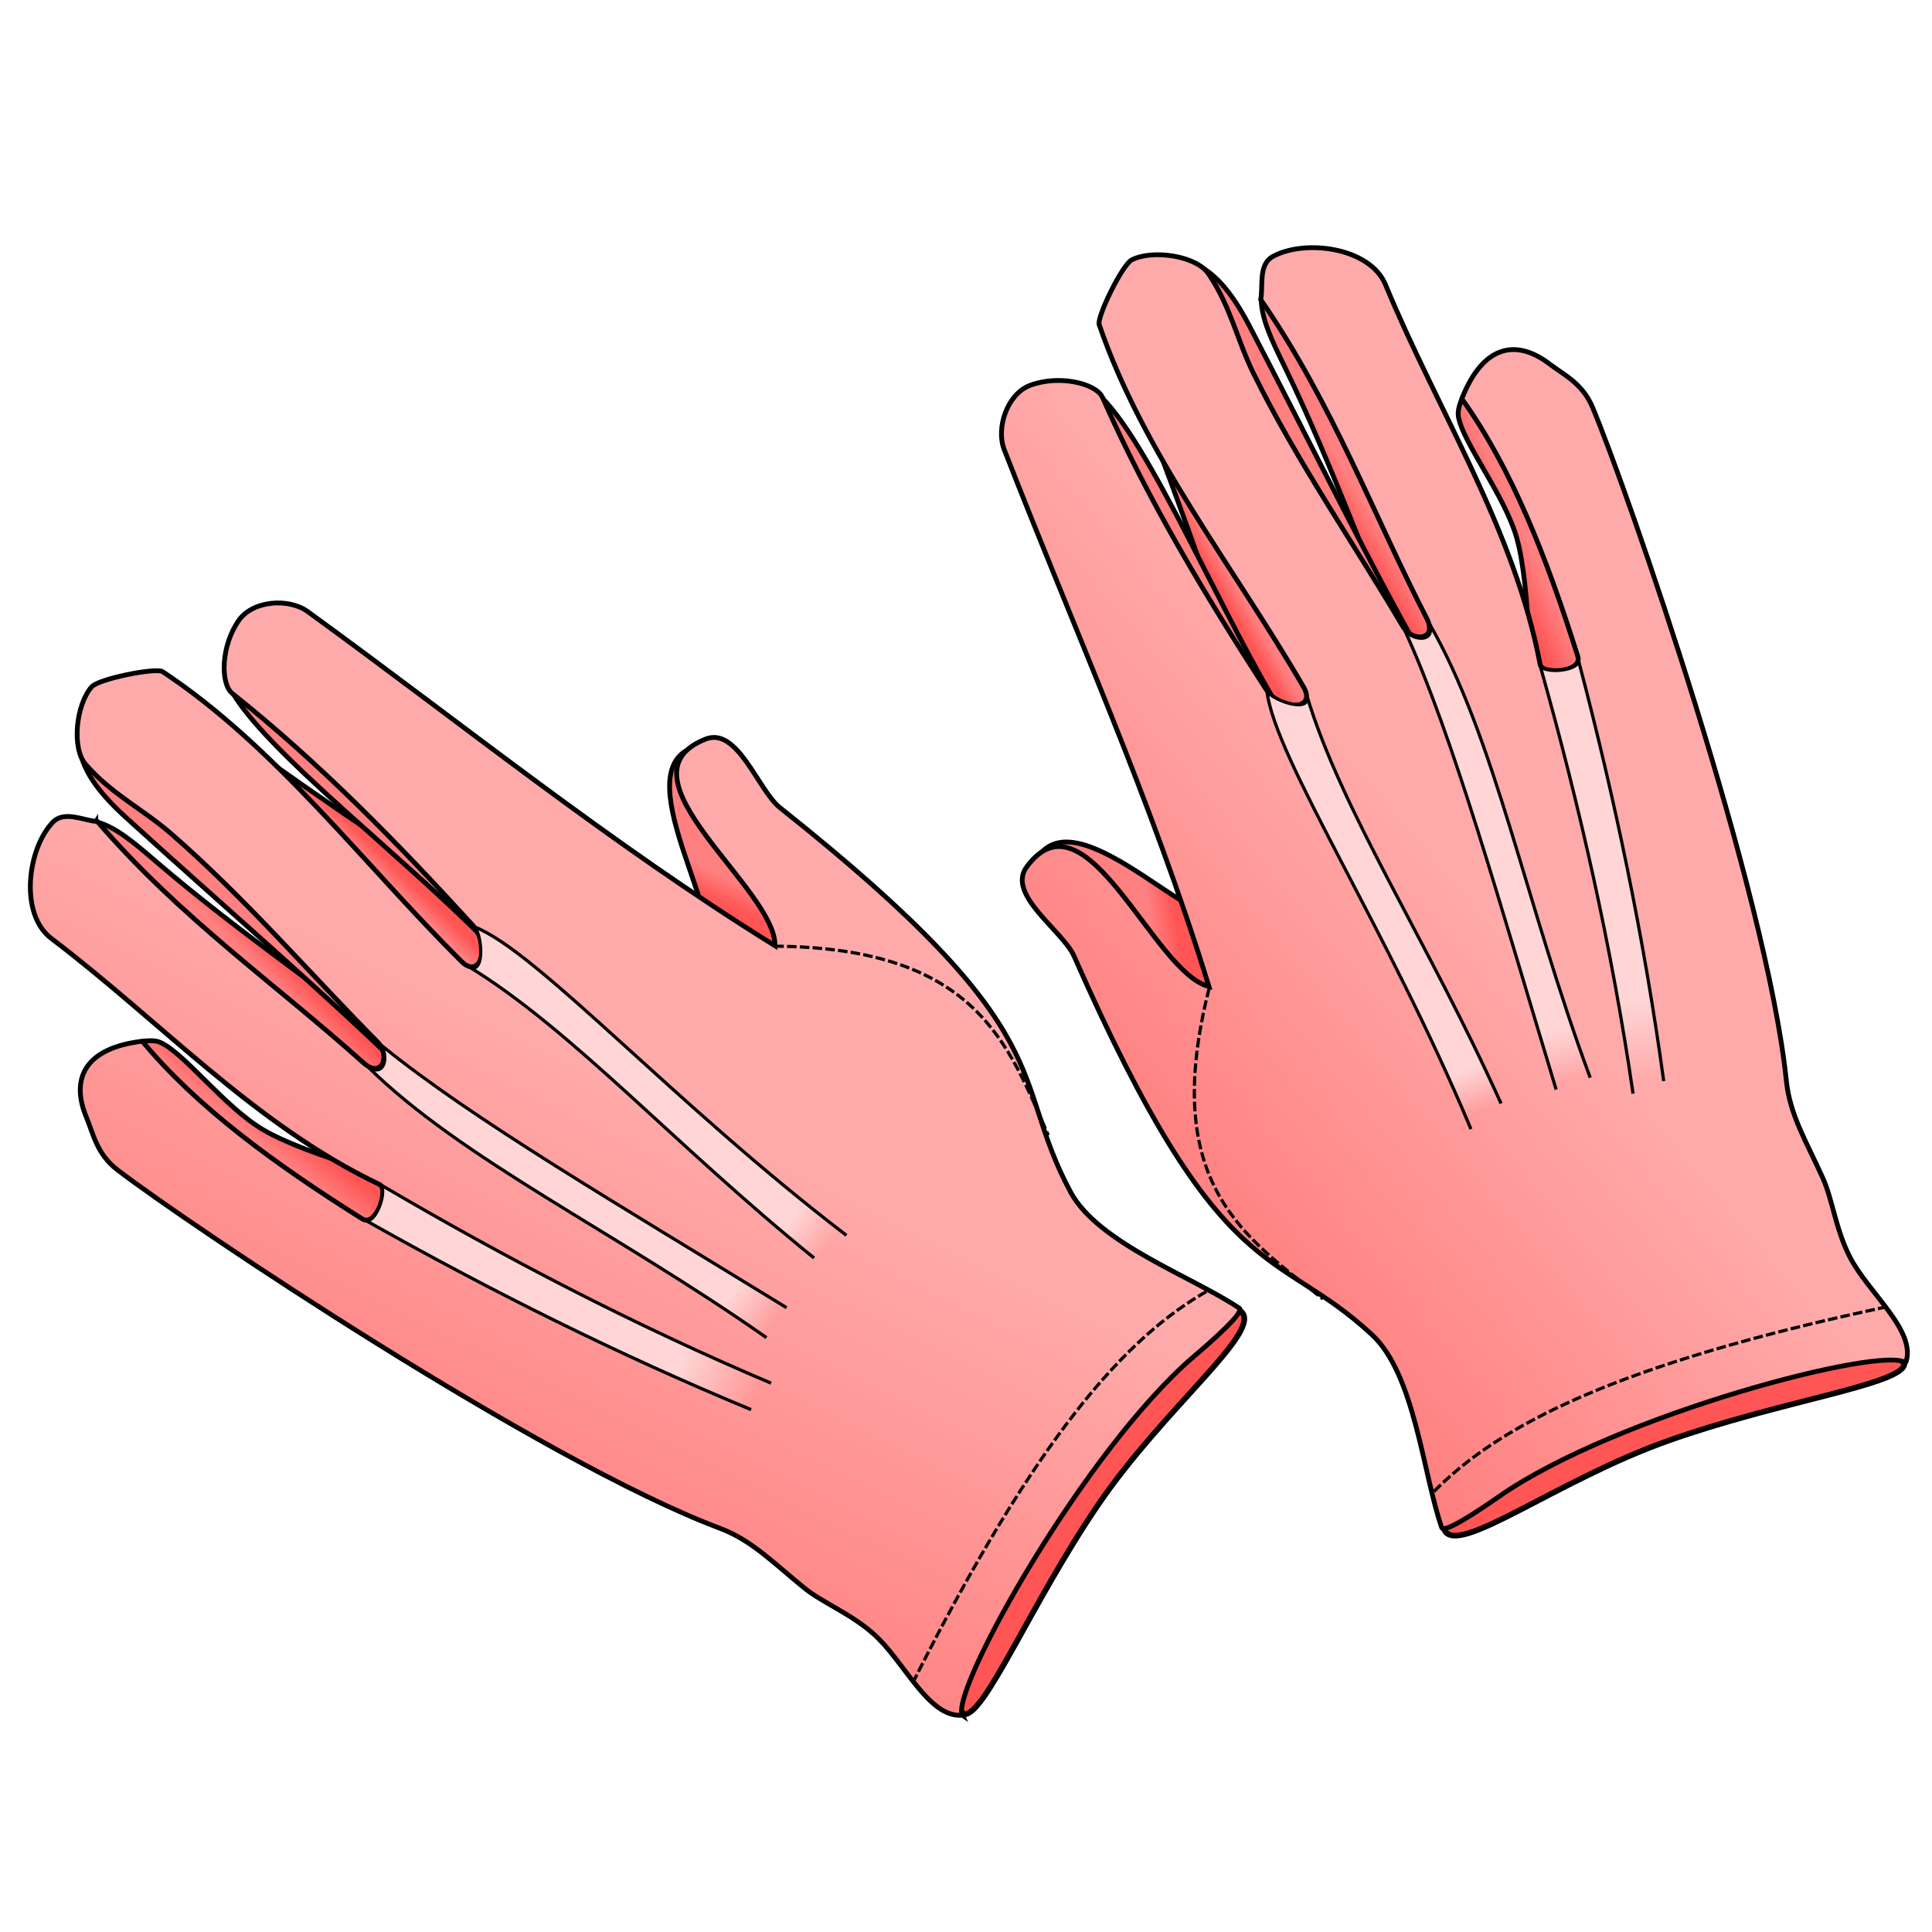 <?xml version="1.0" encoding="UTF-8" standalone="no"?>
<svg
   xmlns:dc="http://purl.org/dc/elements/1.1/"
   xmlns:cc="http://creativecommons.org/ns#"
   xmlns:rdf="http://www.w3.org/1999/02/22-rdf-syntax-ns#"
   xmlns:svg="http://www.w3.org/2000/svg"
   xmlns="http://www.w3.org/2000/svg"
   xmlns:xlink="http://www.w3.org/1999/xlink"
   version="1.1"
   id="svg4206"
   viewBox="0 0 256 256">
  <style
     id="style3">
    svg { cursor: default; }
  </style>
  <defs
     id="defs4208">
    <linearGradient
       id="linearGradient1608">
      <stop
         id="stop1604"
         offset="0"
         style="stop-color:#ffd5d5;stop-opacity:1;" />
      <stop
         id="stop1606"
         offset="1"
         style="stop-color:#ffd5d5;stop-opacity:0;" />
    </linearGradient>
    <linearGradient
       id="linearGradient1574">
      <stop
         id="stop1570"
         offset="0"
         style="stop-color:#ff8080;stop-opacity:1;" />
      <stop
         id="stop1572"
         offset="1"
         style="stop-color:#ff5555;stop-opacity:1" />
    </linearGradient>
    <linearGradient
       id="linearGradient1566">
      <stop
         id="stop1562"
         offset="0"
         style="stop-color:#ff8080;stop-opacity:1" />
      <stop
         id="stop1564"
         offset="1"
         style="stop-color:#ffaaaa;stop-opacity:1" />
    </linearGradient>
    <linearGradient
       gradientTransform="matrix(0.843,-0.09,0.09,0.843,-327.006,164.311)"
       gradientUnits="userSpaceOnUse"
       y2="977.316"
       x2="411.944"
       y1="1043.063"
       x1="370.547"
       id="linearGradient1568"
       xlink:href="#linearGradient1566" />
    <linearGradient
       gradientTransform="matrix(0.843,-0.09,0.09,0.843,-327.006,164.311)"
       gradientUnits="userSpaceOnUse"
       y2="970.219"
       x2="338.75"
       y1="973.612"
       x1="335.357"
       id="linearGradient1576"
       xlink:href="#linearGradient1574" />
    <linearGradient
       gradientTransform="matrix(0.843,-0.09,0.09,0.843,-327.006,164.311)"
       gradientUnits="userSpaceOnUse"
       y2="946.38"
       x2="340.804"
       y1="948.791"
       x1="337.768"
       id="linearGradient1584"
       xlink:href="#linearGradient1574" />
    <linearGradient
       gradientTransform="matrix(0.843,-0.09,0.09,0.843,-327.006,164.311)"
       gradientUnits="userSpaceOnUse"
       y2="932.273"
       x2="358.571"
       y1="933.88"
       x1="356.607"
       id="linearGradient1592"
       xlink:href="#linearGradient1574" />
    <linearGradient
       gradientTransform="matrix(0.843,-0.09,0.09,0.843,-327.006,164.311)"
       gradientUnits="userSpaceOnUse"
       y2="933.969"
       x2="400.714"
       y1="930.576"
       x1="402.679"
       id="linearGradient1594"
       xlink:href="#linearGradient1574" />
    <linearGradient
       gradientTransform="matrix(0.843,-0.09,0.09,0.843,-327.006,164.311)"
       gradientUnits="userSpaceOnUse"
       y2="1011.732"
       x2="398.703"
       y1="1005.419"
       x1="387.574"
       id="linearGradient1602"
       xlink:href="#linearGradient1608" />
    <linearGradient
       gradientTransform="matrix(0.843,-0.09,0.09,0.843,-327.006,164.311)"
       gradientUnits="userSpaceOnUse"
       y2="1000.309"
       x2="402.946"
       y1="995.487"
       x1="396.875"
       id="linearGradient1610"
       xlink:href="#linearGradient1608" />
    <linearGradient
       gradientTransform="matrix(0.843,-0.09,0.09,0.843,-327.006,164.311)"
       gradientUnits="userSpaceOnUse"
       y2="989.326"
       x2="412.5"
       y1="984.684"
       x1="407.411"
       id="linearGradient1618"
       xlink:href="#linearGradient1608" />
    <linearGradient
       gradientTransform="matrix(-0.301,0.792,0.792,0.301,-463.384,319.298)"
       gradientUnits="userSpaceOnUse"
       y2="970.219"
       x2="338.75"
       y1="973.612"
       x1="335.357"
       id="linearGradient1576-4"
       xlink:href="#linearGradient1574" />
    <linearGradient
       gradientTransform="matrix(-0.301,0.792,0.792,0.301,-463.384,319.298)"
       gradientUnits="userSpaceOnUse"
       y2="932.273"
       x2="358.571"
       y1="933.88"
       x1="356.607"
       id="linearGradient1592-6"
       xlink:href="#linearGradient1574" />
    <linearGradient
       gradientTransform="matrix(-0.301,0.792,0.792,0.301,-463.384,319.298)"
       gradientUnits="userSpaceOnUse"
       y2="946.38"
       x2="340.804"
       y1="948.791"
       x1="337.768"
       id="linearGradient1584-7"
       xlink:href="#linearGradient1574" />
    <linearGradient
       gradientTransform="matrix(-0.301,0.792,0.792,0.301,-463.384,319.298)"
       gradientUnits="userSpaceOnUse"
       y2="933.969"
       x2="400.714"
       y1="930.576"
       x1="402.679"
       id="linearGradient1594-9"
       xlink:href="#linearGradient1574" />
    <linearGradient
       gradientTransform="matrix(-0.301,0.792,0.792,0.301,-463.384,319.298)"
       gradientUnits="userSpaceOnUse"
       y2="997.716"
       x2="391.774"
       y1="965.192"
       x1="450.132"
       id="linearGradient1568-5"
       xlink:href="#linearGradient1566" />
    <linearGradient
       gradientTransform="matrix(-0.301,0.792,0.792,0.301,-463.384,319.298)"
       gradientUnits="userSpaceOnUse"
       y2="1011.732"
       x2="398.703"
       y1="1005.419"
       x1="387.574"
       id="linearGradient1602-4"
       xlink:href="#linearGradient1608" />
    <linearGradient
       gradientTransform="matrix(-0.301,0.792,0.792,0.301,-463.384,319.298)"
       gradientUnits="userSpaceOnUse"
       y2="1000.309"
       x2="402.946"
       y1="995.487"
       x1="396.875"
       id="linearGradient1610-4"
       xlink:href="#linearGradient1608" />
    <linearGradient
       gradientTransform="matrix(-0.301,0.792,0.792,0.301,-463.384,319.298)"
       gradientUnits="userSpaceOnUse"
       y2="989.326"
       x2="412.5"
       y1="984.684"
       x1="407.411"
       id="linearGradient1618-3"
       xlink:href="#linearGradient1608" />
  </defs>
  <g
     style="display:inline"
     transform="translate(0,-796.362)"
     id="layer1">
    <path
       id="path1544"
       d="m 18.377,934.438 c 0,0 1.737,-0.415 2.8,0.025 3.148,1.302 8.535,8.571 13.717,11.613 5.875,3.449 19.682,6.997 19.682,6.997 0.032,6.346 -1.645,10.938 -11.023,7.629 -8.396,-8.79 -32.049,-19.042 -25.176,-26.263 z"
       style="fill:url(#linearGradient1576);fill-opacity:1;fill-rule:evenodd;stroke:#000000;stroke-width:0.635;stroke-linecap:butt;stroke-linejoin:miter;stroke-miterlimit:4;stroke-dasharray:none;stroke-opacity:1" />
    <path
       id="path1552"
       d="m 28.73,892.317 c 14.75,10.652 29.32,20.491 43.677,29.359 l -11.304,11.018 z"
       style="fill:url(#linearGradient1592);fill-opacity:1;fill-rule:evenodd;stroke:#000000;stroke-width:0.635;stroke-linecap:butt;stroke-linejoin:miter;stroke-miterlimit:4;stroke-dasharray:none;stroke-opacity:1" />
    <path
       id="path1546"
       d="m 12.686,905.239 c 2.595,0.629 5.142,2.836 8.045,5.33 10.494,9.015 23.234,17.791 34.851,26.686 l -8.2,3.832 C 29.196,927.965 6.813,914.062 12.686,905.239 Z"
       style="fill:url(#linearGradient1584);fill-opacity:1;fill-rule:evenodd;stroke:#000000;stroke-width:0.635;stroke-linecap:butt;stroke-linejoin:miter;stroke-miterlimit:4;stroke-dasharray:none;stroke-opacity:1" />
    <path
       id="path1554"
       d="m 30.415,887.421 c 4.122,8.225 24.833,23.75 35.471,35.178 1.641,-8.855 -24.242,-42.784 -35.471,-35.178 z"
       style="fill:#ff8080;fill-rule:evenodd;stroke:#000000;stroke-width:0.635;stroke-linecap:butt;stroke-linejoin:miter;stroke-miterlimit:4;stroke-dasharray:none;stroke-opacity:1" />
    <path
       id="path1548"
       d="m 10.736,896.517 c 0.566,1.869 1.718,4.317 5.923,8.139 12.476,11.337 26.009,23.017 36.034,32.747 C 58.652,934.444 41.081,907.956 10.736,896.517 Z"
       style="fill:#ff8080;fill-rule:evenodd;stroke:#000000;stroke-width:0.635;stroke-linecap:butt;stroke-linejoin:miter;stroke-miterlimit:4;stroke-dasharray:none;stroke-opacity:1" />
    <path
       id="path1550"
       d="m 91.403,895.58 c -8.311,3.77 5.836,24.156 1.049,25.712 0,0 16.822,6.502 16.564,6.225 -0.258,-0.277 -17.613,-31.937 -17.613,-31.937 z"
       style="fill:url(#linearGradient1594);fill-opacity:1;fill-rule:evenodd;stroke:#000000;stroke-width:0.635;stroke-linecap:butt;stroke-linejoin:miter;stroke-miterlimit:4;stroke-dasharray:none;stroke-opacity:1" />
    <path
       id="path1556"
       d="m 127.709,1023.509 c 2.701,0.381 8.843,-14.588 17.769,-27.712 8.811,-12.955 22.038,-23.15 18.939,-25.69 -31.125,-8.475 -49.136,38.227 -36.708,53.402 z"
       style="fill:#ff5555;fill-rule:evenodd;stroke:#000000;stroke-width:0.75;stroke-linecap:butt;stroke-linejoin:miter;stroke-opacity:1;stroke-miterlimit:4;stroke-dasharray:none" />
    <path
       id="path1510"
       d="m 127.508,1023.638 c -1.593,-3.324 16.356,-35.359 30.794,-47.633 2.522,-2.144 6.635,-5.816 5.917,-6.3 -6.186,-4.165 -18.707,-8.59 -22.356,-15.382 -8.354,-15.546 -0.356,-20.63 -38.522,-50.947 -2.884,-2.291 -5.594,-10.761 -9.844,-9.081 -12.44,4.916 9.338,19.842 9.196,27.385 -21.907,-13.585 -41.415,-29.403 -61.929,-44.285 -2.507,-1.819 -7.24,-1.476 -9.1,1.14 -2.39,3.361 -2.491,8.432 -0.881,9.714 11.698,9.316 21.908,19.828 31.773,30.618 2.527,2.764 1.101,7.39 -1.417,4.885 -13.073,-13.007 -24.549,-28.416 -39.594,-38.393 -0.852,-0.565 -8.464,0.933 -9.409,2.019 -2.071,2.382 -2.652,8.121 -0.797,10.257 3.433,3.953 7.541,5.903 11.312,9.177 9.843,8.547 18.743,18.915 27.356,27.593 1.767,1.78 0.621,5.003 -1.856,2.78 -11.806,-10.595 -24.199,-19.152 -35.252,-31.969 -1.746,-0.086 -4.355,-1.508 -5.897,0.091 -3.346,3.471 -4.482,12.162 -0.201,15.406 14.441,10.943 27.05,24.78 43.496,32.598 1.232,0.586 -0.441,5.727 -2.313,4.55 -11.64,-7.319 -21.867,-14.781 -29.126,-23.531 -7.585,0.902 -9.57,4.926 -7.396,10.112 0.881,2.1 1.345,4.826 4.1,6.937 9.476,7.26 56.127,38.578 79.825,47.487 4.251,1.598 7.104,4.609 11.211,7.931 2.389,1.933 6.076,3.346 9.139,6.055 4.091,3.617 7.254,11.165 11.769,10.785 z"
       style="fill:url(#linearGradient1568);fill-opacity:1;fill-rule:evenodd;stroke:#000000;stroke-width:0.635;stroke-linecap:butt;stroke-linejoin:miter;stroke-miterlimit:4;stroke-dasharray:none;stroke-opacity:1" />
    <path
       id="path1512"
       d="m 102.165,979.639 c -18.189,-7.714 -35.256,-16.618 -51.643,-26.243 0.693,1.111 -0.672,4.869 -1.971,4.729 16.552,9.343 33.499,17.786 50.975,25.023"
       style="fill:url(#linearGradient1602);fill-opacity:1;fill-rule:evenodd;stroke:#000000;stroke-width:0.424;stroke-linecap:butt;stroke-linejoin:miter;stroke-miterlimit:4;stroke-dasharray:none;stroke-opacity:1" />
    <path
       id="path1512-2"
       d="M 104.227,969.642 C 82.063,956.037 62.485,944.623 50.493,934.834 c 1.034,1.6 0.467,4.335 -1.75,2.879 12.46,12.3 32.719,21.789 52.817,35.897"
       style="display:inline;fill:url(#linearGradient1610);fill-opacity:1;fill-rule:evenodd;stroke:#000000;stroke-width:0.424;stroke-linecap:butt;stroke-linejoin:miter;stroke-miterlimit:4;stroke-dasharray:none;stroke-opacity:1" />
    <path
       id="path1512-2-1"
       d="m 112.155,960.05 c -22.881,-17.485 -40.782,-37.447 -49.203,-40.844 1.034,1.6 1.242,6.611 -0.975,5.155 13.864,8.448 27.33,23.673 45.887,38.689"
       style="display:inline;fill:url(#linearGradient1618);fill-opacity:1;fill-rule:evenodd;stroke:#000000;stroke-width:0.424;stroke-linecap:butt;stroke-linejoin:miter;stroke-miterlimit:4;stroke-dasharray:none;stroke-opacity:1" />
    <path
       id="path1558"
       d="m 120.922,1019.389 c 16.402,-32.66 28.25,-45.887 39.218,-52.056"
       style="fill:none;fill-rule:evenodd;stroke:#000000;stroke-width:0.424;stroke-linecap:butt;stroke-linejoin:miter;stroke-miterlimit:4;stroke-dasharray:1.271, 0.424;stroke-dashoffset:0;stroke-opacity:1" />
    <path
       id="path1560"
       d="m 102.589,921.74 c 27.124,0.159 31.064,13.374 36.32,25.044"
       style="fill:none;fill-rule:evenodd;stroke:#000000;stroke-width:0.424;stroke-linecap:butt;stroke-linejoin:miter;stroke-miterlimit:4;stroke-dasharray:1.271, 0.424;stroke-dashoffset:0;stroke-opacity:1" />
    <path
       id="path1544-0"
       d="m 193.923,848.762 c 0,0 -0.842,1.575 -0.687,2.715 0.461,3.375 6.125,10.43 7.753,16.215 1.845,6.558 1.774,20.813 1.774,20.813 6.13,1.641 10.997,1.184 10.176,-8.727 -6.372,-10.351 -10.289,-35.831 -19.017,-31.015 z"
       style="fill:url(#linearGradient1576-4);fill-opacity:1;fill-rule:evenodd;stroke:#000000;stroke-width:0.635;stroke-linecap:butt;stroke-linejoin:miter;stroke-miterlimit:4;stroke-dasharray:none;stroke-opacity:1" />
    <path
       id="path1552-6"
       d="m 150.554,848.09 c 6.561,16.969 12.382,33.56 17.317,49.697 l 13.526,-8.139 z"
       style="fill:url(#linearGradient1592-6);fill-opacity:1;fill-rule:evenodd;stroke:#000000;stroke-width:0.635;stroke-linecap:butt;stroke-linejoin:miter;stroke-miterlimit:4;stroke-dasharray:none;stroke-opacity:1" />
    <path
       id="path1546-4"
       d="m 167.124,835.85 c -0.05,2.67 1.439,5.693 3.115,9.134 6.058,12.438 11.314,26.987 16.971,40.481 l 5.787,-6.959 c -8.079,-20.921 -15.848,-46.099 -25.873,-42.656 z"
       style="fill:url(#linearGradient1584-7);fill-opacity:1;fill-rule:evenodd;stroke:#000000;stroke-width:0.635;stroke-linecap:butt;stroke-linejoin:miter;stroke-miterlimit:4;stroke-dasharray:none;stroke-opacity:1" />
    <path
       id="path1554-2"
       d="m 145.39,848.478 c 6.91,6.073 16.673,30.046 25.028,43.235 -8.982,-0.66 -35.234,-34.303 -25.028,-43.235 z"
       style="fill:#ff8080;fill-rule:evenodd;stroke:#000000;stroke-width:0.635;stroke-linecap:butt;stroke-linejoin:miter;stroke-miterlimit:4;stroke-dasharray:none;stroke-opacity:1" />
    <path
       id="path1548-8"
       d="m 159.181,831.75 c 1.664,1.022 3.74,2.757 6.369,7.794 7.801,14.944 15.665,30.998 22.533,43.163 -4.372,5.014 -25.537,-18.703 -28.903,-50.957 z"
       style="fill:#ff8080;fill-rule:evenodd;stroke:#000000;stroke-width:0.635;stroke-linecap:butt;stroke-linejoin:miter;stroke-miterlimit:4;stroke-dasharray:none;stroke-opacity:1" />
    <path
       id="path1550-2"
       d="m 137.81,909.541 c 5.755,-7.082 21.885,11.773 24.604,7.538 0,0 2.022,17.921 1.819,17.601 -0.202,-0.32 -26.424,-25.139 -26.424,-25.139 z"
       style="fill:url(#linearGradient1594-9);fill-opacity:1;fill-rule:evenodd;stroke:#000000;stroke-width:0.635;stroke-linecap:butt;stroke-linejoin:miter;stroke-miterlimit:4;stroke-dasharray:none;stroke-opacity:1" />
    <path
       id="path1556-0"
       d="m 252.342,977.115 c -0.317,2.71 -16.354,4.852 -31.314,10.157 -14.766,5.236 -27.983,15.444 -29.654,11.802 -0.302,-32.257 49.442,-37.831 60.968,-21.959 z"
       style="fill:#ff5555;fill-rule:evenodd;stroke:#000000;stroke-width:0.75;stroke-linecap:butt;stroke-linejoin:miter;stroke-opacity:1;stroke-miterlimit:4;stroke-dasharray:none" />
    <path
       id="path1510-6"
       d="m 252.518,976.952 c -2.811,-2.385 -38.352,6.851 -53.887,17.702 -2.713,1.895 -7.309,4.943 -7.595,4.125 -2.459,-7.04 -3.563,-20.274 -9.207,-25.527 -12.919,-12.024 -19.865,-5.578 -39.507,-50.187 -1.484,-3.371 -8.99,-8.141 -6.287,-11.826 7.912,-10.786 16.824,14.067 24.157,15.842 -7.582,-24.637 -17.934,-47.52 -27.125,-71.138 -1.123,-2.886 0.409,-7.377 3.411,-8.513 3.857,-1.459 8.788,-0.27 9.62,1.612 6.043,13.678 13.621,26.222 21.556,38.501 2.033,3.146 6.869,2.94 5.085,-0.131 -9.265,-15.945 -21.259,-30.955 -27.092,-48.039 -0.33,-0.967 3.05,-7.951 4.34,-8.589 2.829,-1.399 8.528,-0.505 10.124,1.831 2.953,4.323 3.797,8.792 6.007,13.27 5.77,11.689 13.541,22.928 19.75,33.462 1.274,2.161 4.682,1.87 3.16,-1.09 -7.254,-14.107 -12.386,-28.266 -21.98,-42.209 0.36,-1.71 -0.354,-4.595 1.584,-5.681 4.206,-2.356 12.901,-1.25 14.953,3.715 6.921,16.744 17.107,32.451 20.496,50.343 0.254,1.34 5.652,1.027 4.988,-1.083 -4.126,-13.115 -8.75,-24.902 -15.372,-34.143 2.797,-7.108 7.193,-8.007 11.657,-4.588 1.808,1.385 4.327,2.525 5.67,5.726 4.619,11.008 23.077,64.078 25.681,89.261 0.467,4.518 2.655,8.041 4.828,12.856 1.264,2.801 1.695,6.726 3.538,10.376 2.461,4.875 8.96,9.849 7.446,14.12 z"
       style="fill:url(#linearGradient1568-5);fill-opacity:1;fill-rule:evenodd;stroke:#000000;stroke-width:0.635;stroke-linecap:butt;stroke-linejoin:miter;stroke-miterlimit:4;stroke-dasharray:none;stroke-opacity:1" />
    <path
       id="path1512-23"
       d="m 216.388,941.276 c -2.847,-19.551 -7.13,-38.318 -12.283,-56.611 0.899,0.953 4.88,0.586 5.074,-0.707 4.838,18.381 8.705,36.916 11.272,55.655"
       style="fill:url(#linearGradient1602-4);fill-opacity:1;fill-rule:evenodd;stroke:#000000;stroke-width:0.424;stroke-linecap:butt;stroke-linejoin:miter;stroke-miterlimit:4;stroke-dasharray:none;stroke-opacity:1" />
    <path
       id="path1512-2-6"
       d="m 206.196,940.735 c -7.537,-24.891 -13.611,-46.724 -20.037,-60.806 1.285,1.406 4.074,1.552 3.229,-0.962 8.736,15.172 12.775,37.177 21.323,60.196"
       style="display:inline;fill:url(#linearGradient1610-4);fill-opacity:1;fill-rule:evenodd;stroke:#000000;stroke-width:0.424;stroke-linecap:butt;stroke-linejoin:miter;stroke-miterlimit:4;stroke-dasharray:none;stroke-opacity:1" />
    <path
       id="path1512-2-1-3"
       d="m 194.906,945.97 c -11.108,-26.569 -25.875,-48.949 -27.025,-57.955 1.285,1.406 6.079,2.879 5.234,0.365 4.655,15.554 15.965,32.441 25.782,54.201"
       style="display:inline;fill:url(#linearGradient1618-3);fill-opacity:1;fill-rule:evenodd;stroke:#000000;stroke-width:0.424;stroke-linecap:butt;stroke-linejoin:miter;stroke-miterlimit:4;stroke-dasharray:none;stroke-opacity:1" />
    <path
       id="path1558-6"
       d="m 250.079,969.505 c -35.753,7.58 -51.553,15.684 -60.302,24.729"
       style="fill:none;fill-rule:evenodd;stroke:#000000;stroke-width:0.424;stroke-linecap:butt;stroke-linejoin:miter;stroke-miterlimit:4;stroke-dasharray:1.271, 0.424;stroke-dashoffset:0;stroke-opacity:1" />
    <path
       id="path1560-4"
       d="m 160.233,927.267 c -6.727,26.277 5.099,33.172 15.053,41.216"
       style="fill:none;fill-rule:evenodd;stroke:#000000;stroke-width:0.424;stroke-linecap:butt;stroke-linejoin:miter;stroke-miterlimit:4;stroke-dasharray:1.271, 0.424;stroke-dashoffset:0;stroke-opacity:1" />
  </g>
</svg>
